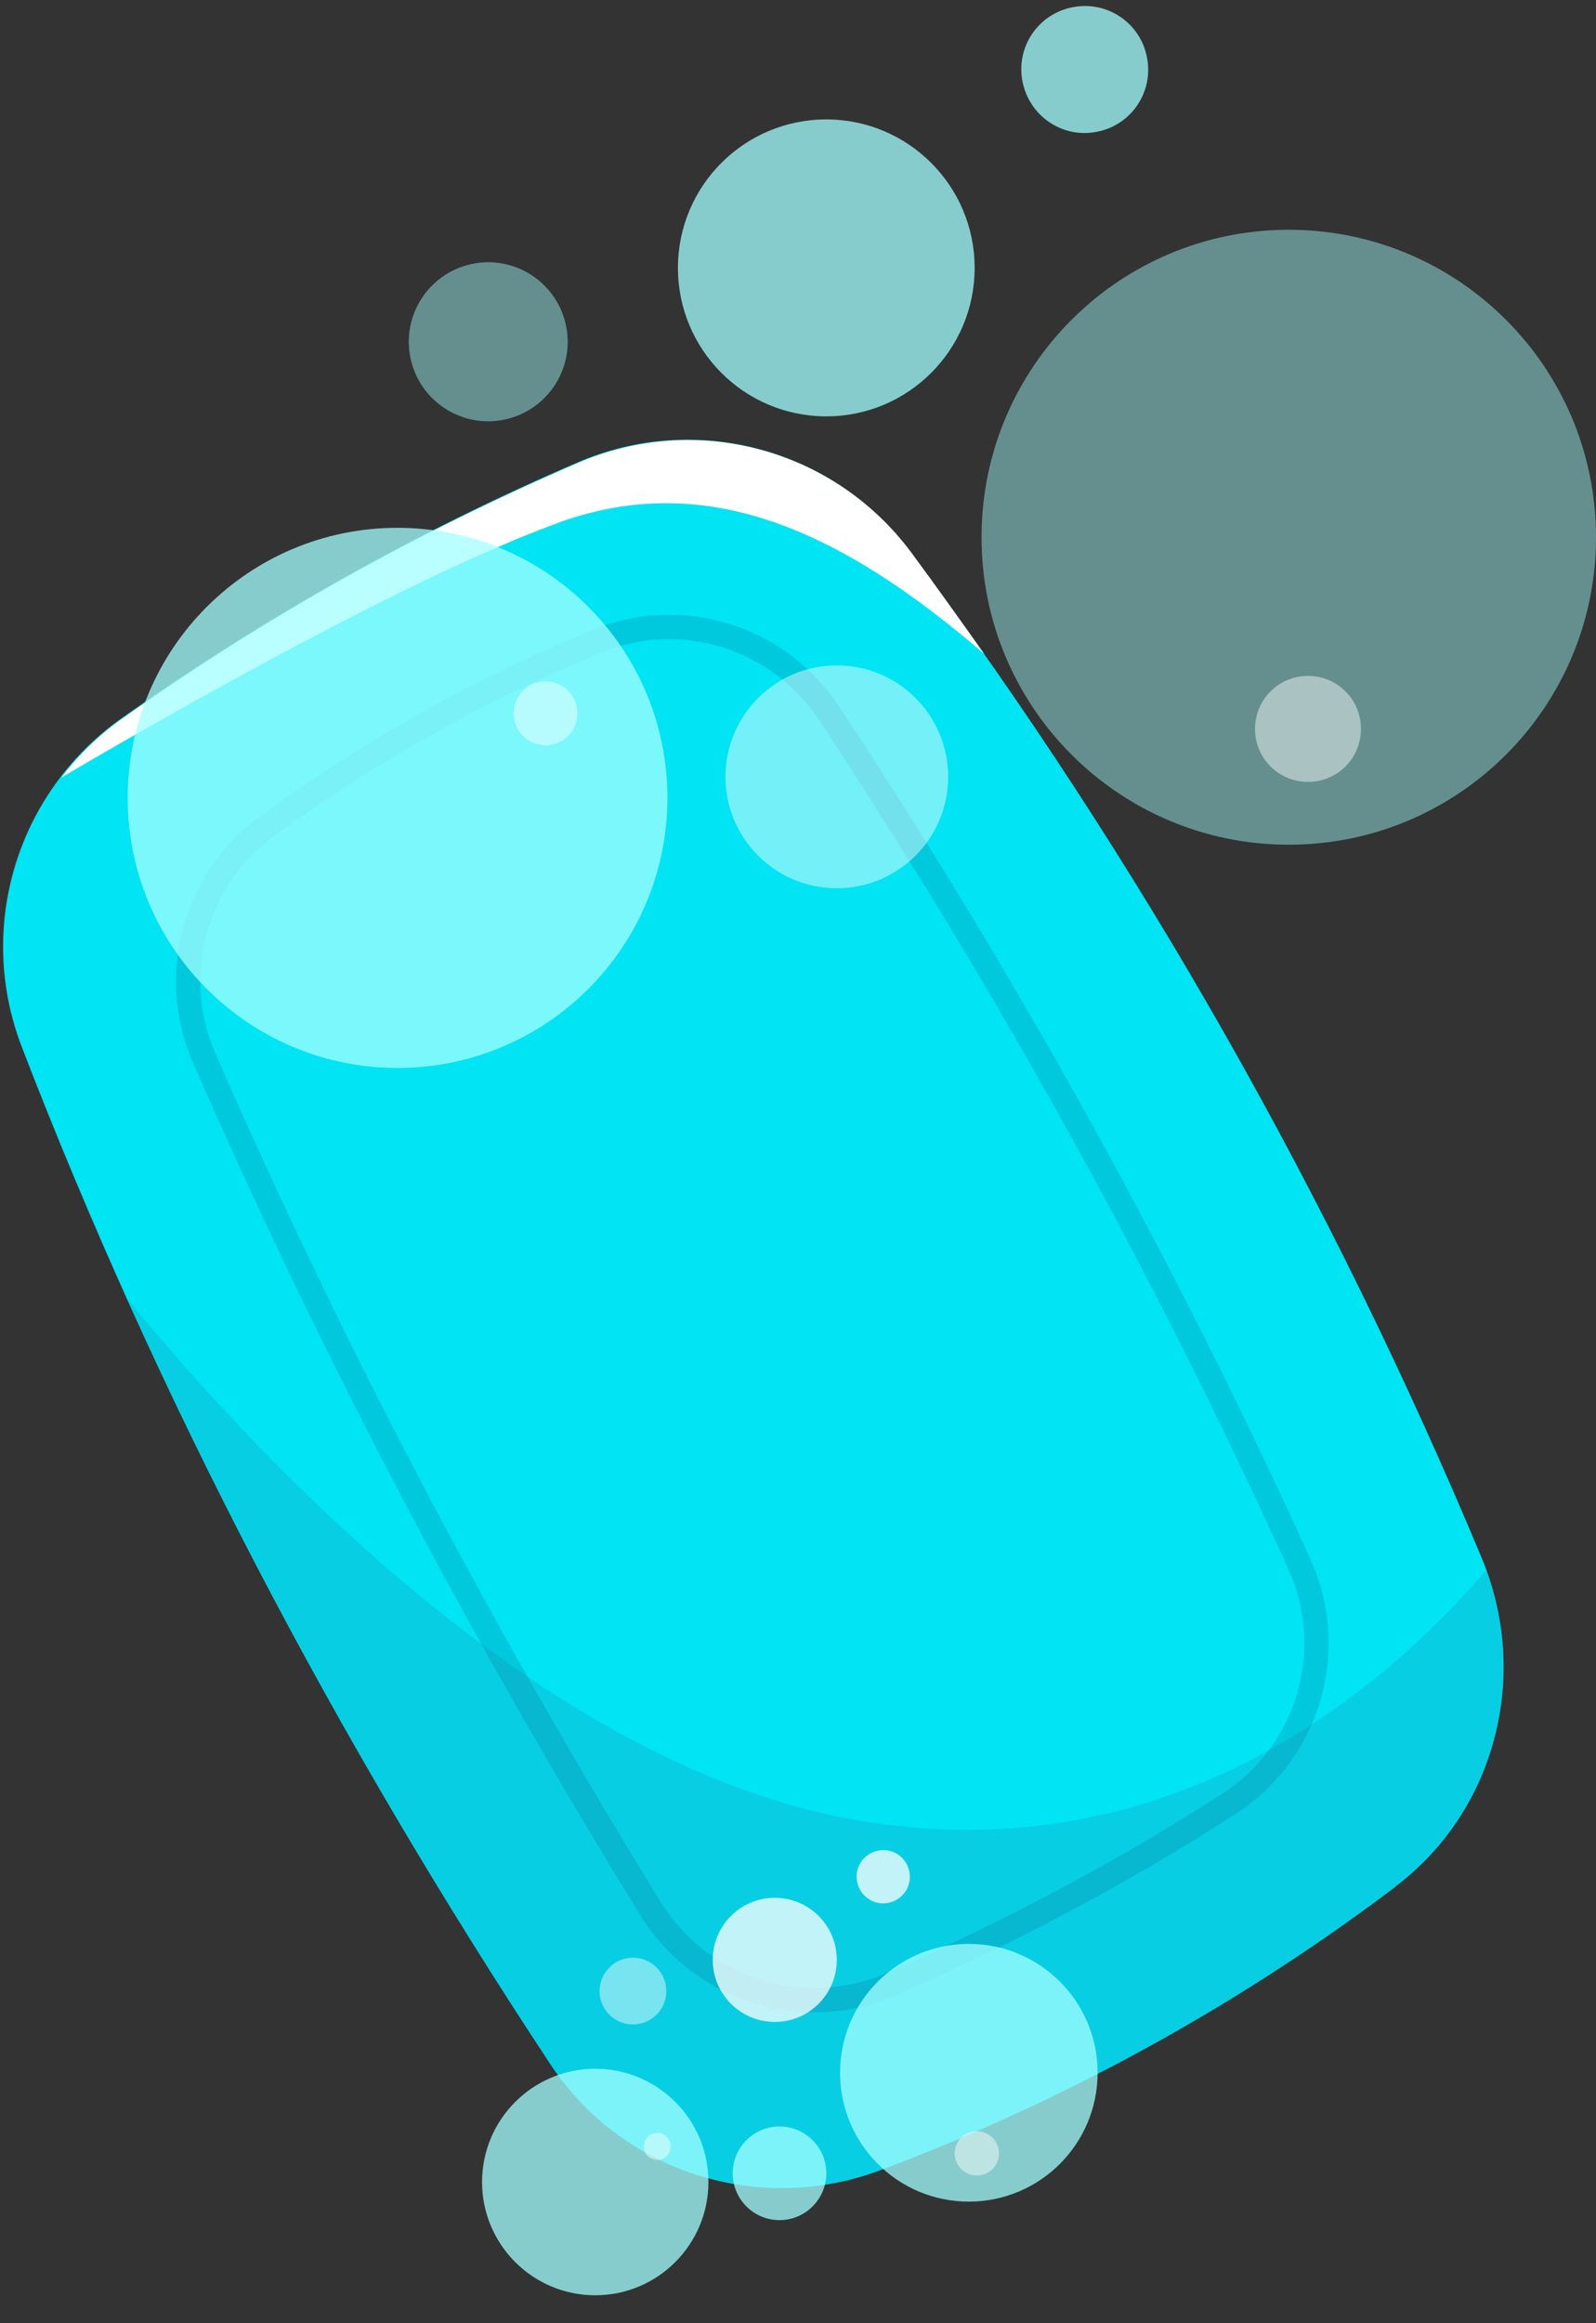 <svg width="44" height="64" viewBox="0 0 44 64" fill="none" xmlns="http://www.w3.org/2000/svg">
<rect x="0" y="0" width="44" height="64" fill="#333333" stroke="none"/>
<path d="M38.48 51.97C34.15 55.24 29.35 57.88 24.28 59.78C20.93 61.04 17.15 59.85 15.17 56.86C9.23 47.87 4.33 38.52 0.6 28.84C-0.67 25.54 0.47 21.82 3.36 19.78C7.23 17.05 11.39 14.69 15.92 12.74C19.19 11.33 22.99 12.36 25.11 15.22C31.43 23.71 36.71 33.01 40.85 42.92C42.19 46.13 41.25 49.87 38.47 51.97H38.48Z" fill="#00E4F3"/>
<path d="M35.82 43.08C32.12 34.94 27.78 27.1 22.85 19.64C21.47 17.55 18.78 16.71 16.47 17.66C13.14 19.03 10.11 20.75 7.35 22.77C5.35 24.23 4.64 26.89 5.63 29.15C9.28 37.5 13.44 45.29 17.93 52.57C19.32 54.83 22.16 55.72 24.59 54.65C27.78 53.25 30.89 51.62 33.87 49.7C36.07 48.29 36.91 45.46 35.82 43.09V43.08Z" stroke="#00C9DD" stroke-width="0.67" stroke-linecap="round" stroke-linejoin="round"/>
<g style="mix-blend-mode:soft-light">
<path d="M15.39 14.4C19.44 12.94 23.12 14.56 27.13 18.01C26.47 17.08 25.81 16.15 25.13 15.23C23.01 12.37 19.21 11.34 15.94 12.75C11.41 14.7 7.24 17.06 3.38 19.79C2.72 20.25 2.16 20.81 1.69 21.42C5.06 19.44 11.45 15.83 15.4 14.4H15.39Z" fill="white"/>
</g>
<g style="mix-blend-mode:multiply" opacity="0.18">
<path d="M40.98 43.25C38.28 46.4 32.39 51.61 23.72 50.16C15.31 48.76 7.55 40.69 3.52 35.8C6.77 43.01 10.67 50.04 15.17 56.85C17.14 59.84 20.93 61.03 24.28 59.77C29.36 57.87 34.16 55.23 38.48 51.96C41.16 49.93 42.13 46.38 40.98 43.24V43.25Z" fill="#2F6A99"/>
</g>
<path opacity="0.45" d="M35.53 23.27C40.208 23.27 44 19.478 44 14.8C44 10.122 40.208 6.33 35.53 6.33C30.852 6.33 27.06 10.122 27.06 14.8C27.06 19.478 30.852 23.27 35.53 23.27Z" fill="#A3FFFF"/>
<path opacity="0.75" d="M31.62 1.58C31.44 0.63 30.52 0.01 29.57 0.2C28.62 0.38 28 1.3 28.19 2.25C28.38 3.2 29.29 3.82 30.24 3.63C31.19 3.45 31.81 2.53 31.62 1.58Z" fill="#A3FFFF"/>
<path opacity="0.75" d="M22.78 11.47C25.039 11.47 26.87 9.639 26.87 7.38C26.87 5.121 25.039 3.29 22.78 3.29C20.521 3.29 18.69 5.121 18.69 7.38C18.69 9.639 20.521 11.47 22.78 11.47Z" fill="#A3FFFF"/>
<path opacity="0.75" d="M10.96 29.42C15.069 29.42 18.4 26.089 18.4 21.98C18.4 17.871 15.069 14.54 10.96 14.54C6.851 14.54 3.52 17.871 3.52 21.98C3.52 26.089 6.851 29.42 10.96 29.42Z" fill="#A3FFFF"/>
<path opacity="0.45" d="M23.07 24.47C24.765 24.47 26.14 23.096 26.14 21.4C26.14 19.704 24.765 18.33 23.07 18.33C21.374 18.33 20 19.704 20 21.4C20 23.096 21.374 24.47 23.07 24.47Z" fill="white"/>
<path opacity="0.45" d="M13.921 11.556C15.104 11.301 15.856 10.136 15.601 8.954C15.346 7.771 14.181 7.019 12.999 7.274C11.816 7.529 11.064 8.694 11.319 9.876C11.574 11.059 12.739 11.811 13.921 11.556Z" fill="#A3FFFF"/>
<path opacity="0.45" d="M37.52 20.08C37.52 19.27 36.87 18.62 36.06 18.62C35.25 18.62 34.6 19.27 34.6 20.08C34.6 20.89 35.25 21.54 36.06 21.54C36.87 21.54 37.52 20.89 37.52 20.08Z" fill="white"/>
<path opacity="0.45" d="M15.92 19.65C15.92 19.17 15.53 18.77 15.04 18.77C14.55 18.77 14.16 19.16 14.16 19.65C14.16 20.14 14.55 20.53 15.04 20.53C15.53 20.53 15.92 20.14 15.92 19.65Z" fill="white"/>
<path opacity="0.75" d="M26.71 60.65C28.671 60.65 30.26 59.061 30.26 57.1C30.26 55.139 28.671 53.55 26.71 53.55C24.749 53.55 23.16 55.139 23.16 57.1C23.16 59.061 24.749 60.65 26.71 60.65Z" fill="#A3FFFF"/>
<path opacity="0.75" d="M25.07 51.56C24.99 51.16 24.61 50.9 24.21 50.98C23.81 51.06 23.55 51.44 23.63 51.84C23.71 52.24 24.09 52.5 24.49 52.42C24.89 52.34 25.15 51.96 25.07 51.56Z" fill="white"/>
<path opacity="0.75" d="M21.36 55.7C22.304 55.7 23.07 54.934 23.07 53.99C23.07 53.046 22.304 52.28 21.36 52.28C20.416 52.28 19.65 53.046 19.65 53.99C19.65 54.934 20.416 55.7 21.36 55.7Z" fill="white"/>
<path opacity="0.75" d="M16.41 63.23C18.133 63.23 19.53 61.833 19.53 60.11C19.53 58.387 18.133 56.99 16.41 56.99C14.687 56.99 13.29 58.387 13.29 60.11C13.29 61.833 14.687 63.23 16.41 63.23Z" fill="#A3FFFF"/>
<path opacity="0.75" d="M21.49 61.16C22.202 61.16 22.78 60.582 22.78 59.87C22.78 59.157 22.202 58.58 21.49 58.58C20.777 58.58 20.2 59.157 20.2 59.87C20.2 60.582 20.777 61.16 21.49 61.16Z" fill="#A3FFFF"/>
<path opacity="0.45" d="M17.45 55.77C17.958 55.77 18.37 55.358 18.37 54.85C18.37 54.342 17.958 53.93 17.45 53.93C16.942 53.93 16.53 54.342 16.53 54.85C16.53 55.358 16.942 55.77 17.45 55.77Z" fill="white"/>
<path opacity="0.45" d="M27.54 59.32C27.54 58.98 27.27 58.71 26.93 58.71C26.59 58.71 26.32 58.98 26.32 59.32C26.32 59.66 26.59 59.93 26.93 59.93C27.27 59.93 27.54 59.66 27.54 59.32Z" fill="white"/>
<path opacity="0.45" d="M18.49 59.13C18.49 58.93 18.33 58.76 18.12 58.76C17.91 58.76 17.75 58.92 17.75 59.13C17.75 59.34 17.91 59.5 18.12 59.5C18.33 59.5 18.49 59.34 18.49 59.13Z" fill="white"/>
</svg>
